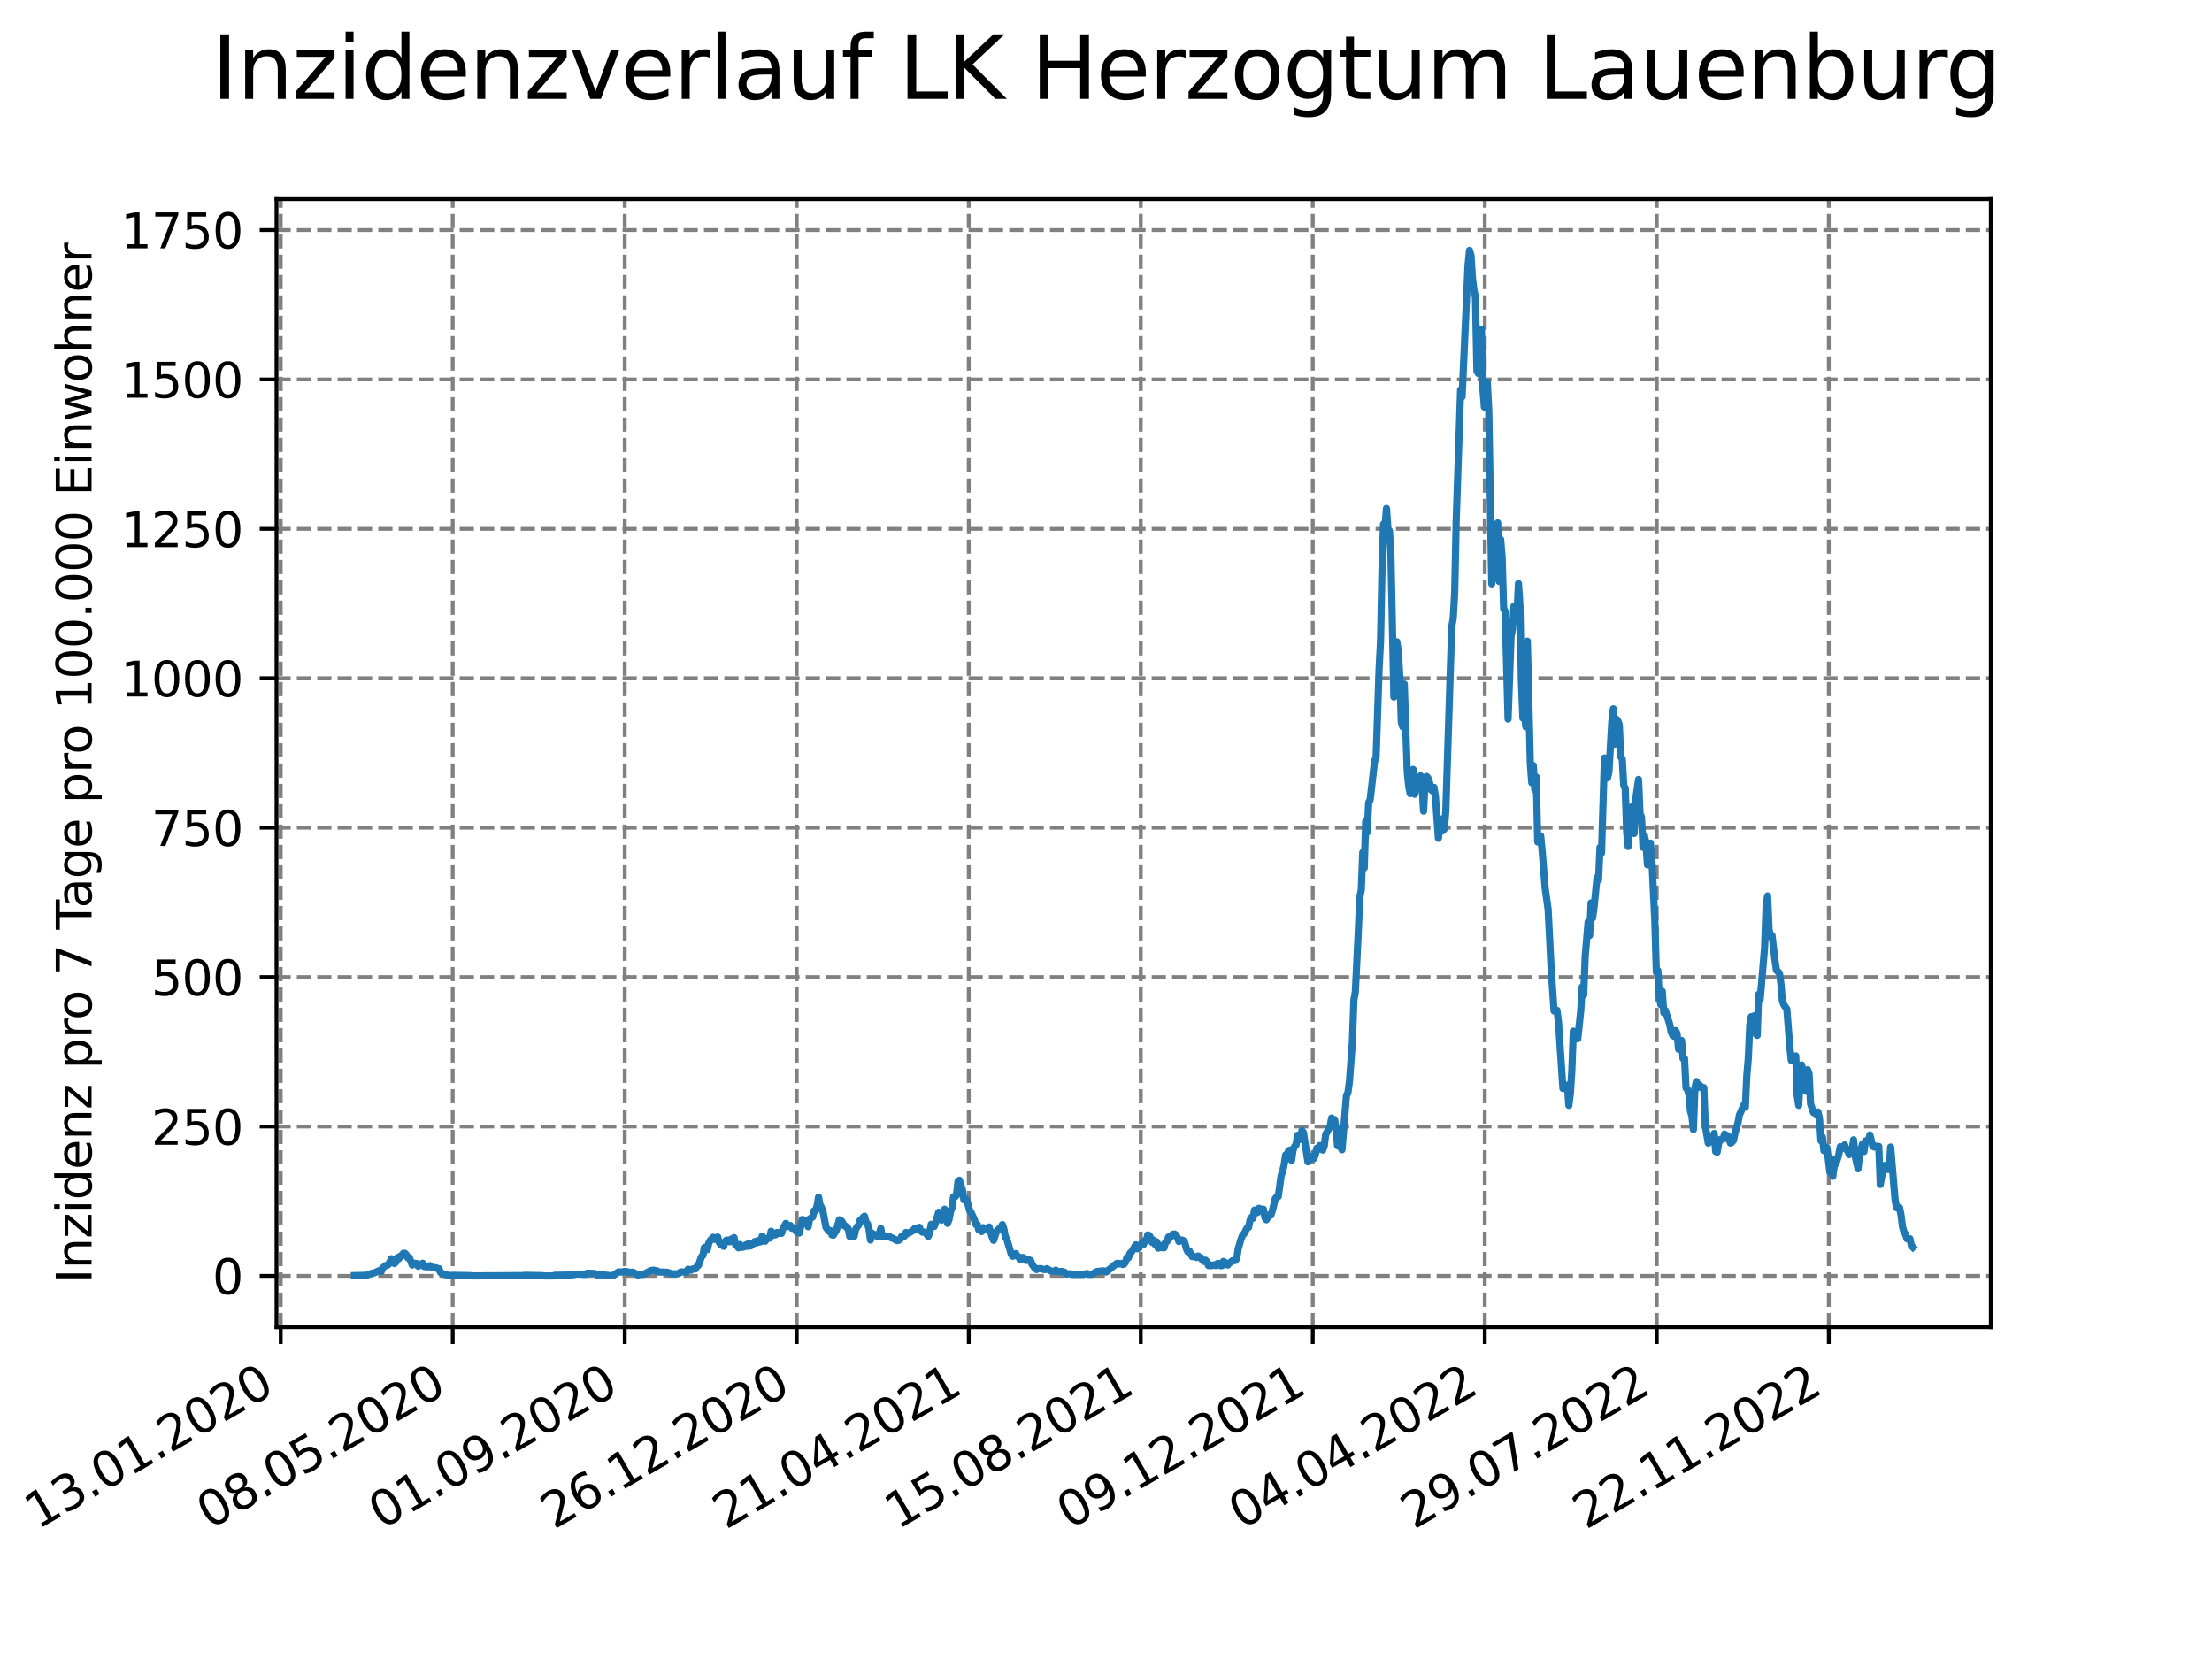 <?xml version="1.0" encoding="utf-8" standalone="no"?>
<!DOCTYPE svg PUBLIC "-//W3C//DTD SVG 1.1//EN"
  "http://www.w3.org/Graphics/SVG/1.1/DTD/svg11.dtd">
<svg xmlns:xlink="http://www.w3.org/1999/xlink" width="460.8pt" height="345.6pt" viewBox="0 0 460.8 345.6" xmlns="http://www.w3.org/2000/svg" version="1.1">
 <defs>
  <style type="text/css">*{stroke-linejoin: round; stroke-linecap: butt}</style>
 </defs>
 <g id="figure_1">
  <g id="patch_1">
   <path d="M 0 345.6 
L 460.8 345.6 
L 460.8 0 
L 0 0 
z
" style="fill: #ffffff"/>
  </g>
  <g id="axes_1">
   <g id="patch_2">
    <path d="M 57.6 276.48 
L 414.72 276.48 
L 414.72 41.472 
L 57.6 41.472 
z
" style="fill: #ffffff"/>
   </g>
   <g id="matplotlib.axis_1">
    <g id="xtick_1">
     <g id="line2d_1">
      <path d="M 58.478 276.48 
L 58.478 41.472 
" clip-path="url(#pa661addd3e)" style="fill: none; stroke-dasharray: 2.96,1.28; stroke-dashoffset: 0; stroke: #808080; stroke-width: 0.8"/>
     </g>
     <g id="line2d_2">
      <defs>
       <path id="m90dea97307" d="M 0 0 
L 0 3.5 
" style="stroke: #000000; stroke-width: 0.8"/>
      </defs>
      <g>
       <use xlink:href="#m90dea97307" x="58.478" y="276.48" style="stroke: #000000; stroke-width: 0.8"/>
      </g>
     </g>
     <g id="text_1">
      <!-- 13.01.2020 -->
      <g transform="translate(7.853 318.689) rotate(-30) scale(0.1 -0.1)">
       <defs>
        <path id="DejaVuSans-31" d="M 794 531 
L 1825 531 
L 1825 4091 
L 703 3866 
L 703 4441 
L 1819 4666 
L 2450 4666 
L 2450 531 
L 3481 531 
L 3481 0 
L 794 0 
L 794 531 
z
" transform="scale(0.016)"/>
        <path id="DejaVuSans-33" d="M 2597 2516 
Q 3050 2419 3304 2112 
Q 3559 1806 3559 1356 
Q 3559 666 3084 287 
Q 2609 -91 1734 -91 
Q 1441 -91 1130 -33 
Q 819 25 488 141 
L 488 750 
Q 750 597 1062 519 
Q 1375 441 1716 441 
Q 2309 441 2620 675 
Q 2931 909 2931 1356 
Q 2931 1769 2642 2001 
Q 2353 2234 1838 2234 
L 1294 2234 
L 1294 2753 
L 1863 2753 
Q 2328 2753 2575 2939 
Q 2822 3125 2822 3475 
Q 2822 3834 2567 4026 
Q 2313 4219 1838 4219 
Q 1578 4219 1281 4162 
Q 984 4106 628 3988 
L 628 4550 
Q 988 4650 1302 4700 
Q 1616 4750 1894 4750 
Q 2613 4750 3031 4423 
Q 3450 4097 3450 3541 
Q 3450 3153 3228 2886 
Q 3006 2619 2597 2516 
z
" transform="scale(0.016)"/>
        <path id="DejaVuSans-2e" d="M 684 794 
L 1344 794 
L 1344 0 
L 684 0 
L 684 794 
z
" transform="scale(0.016)"/>
        <path id="DejaVuSans-30" d="M 2034 4250 
Q 1547 4250 1301 3770 
Q 1056 3291 1056 2328 
Q 1056 1369 1301 889 
Q 1547 409 2034 409 
Q 2525 409 2770 889 
Q 3016 1369 3016 2328 
Q 3016 3291 2770 3770 
Q 2525 4250 2034 4250 
z
M 2034 4750 
Q 2819 4750 3233 4129 
Q 3647 3509 3647 2328 
Q 3647 1150 3233 529 
Q 2819 -91 2034 -91 
Q 1250 -91 836 529 
Q 422 1150 422 2328 
Q 422 3509 836 4129 
Q 1250 4750 2034 4750 
z
" transform="scale(0.016)"/>
        <path id="DejaVuSans-32" d="M 1228 531 
L 3431 531 
L 3431 0 
L 469 0 
L 469 531 
Q 828 903 1448 1529 
Q 2069 2156 2228 2338 
Q 2531 2678 2651 2914 
Q 2772 3150 2772 3378 
Q 2772 3750 2511 3984 
Q 2250 4219 1831 4219 
Q 1534 4219 1204 4116 
Q 875 4013 500 3803 
L 500 4441 
Q 881 4594 1212 4672 
Q 1544 4750 1819 4750 
Q 2544 4750 2975 4387 
Q 3406 4025 3406 3419 
Q 3406 3131 3298 2873 
Q 3191 2616 2906 2266 
Q 2828 2175 2409 1742 
Q 1991 1309 1228 531 
z
" transform="scale(0.016)"/>
       </defs>
       <use xlink:href="#DejaVuSans-31"/>
       <use xlink:href="#DejaVuSans-33" x="63.623"/>
       <use xlink:href="#DejaVuSans-2e" x="127.246"/>
       <use xlink:href="#DejaVuSans-30" x="159.033"/>
       <use xlink:href="#DejaVuSans-31" x="222.656"/>
       <use xlink:href="#DejaVuSans-2e" x="286.279"/>
       <use xlink:href="#DejaVuSans-32" x="318.066"/>
       <use xlink:href="#DejaVuSans-30" x="381.689"/>
       <use xlink:href="#DejaVuSans-32" x="445.312"/>
       <use xlink:href="#DejaVuSans-30" x="508.936"/>
      </g>
     </g>
    </g>
    <g id="xtick_2">
     <g id="line2d_3">
      <path d="M 94.31 276.48 
L 94.31 41.472 
" clip-path="url(#pa661addd3e)" style="fill: none; stroke-dasharray: 2.96,1.28; stroke-dashoffset: 0; stroke: #808080; stroke-width: 0.8"/>
     </g>
     <g id="line2d_4">
      <g>
       <use xlink:href="#m90dea97307" x="94.31" y="276.48" style="stroke: #000000; stroke-width: 0.8"/>
      </g>
     </g>
     <g id="text_2">
      <!-- 08.05.2020 -->
      <g transform="translate(43.685 318.689) rotate(-30) scale(0.1 -0.1)">
       <defs>
        <path id="DejaVuSans-38" d="M 2034 2216 
Q 1584 2216 1326 1975 
Q 1069 1734 1069 1313 
Q 1069 891 1326 650 
Q 1584 409 2034 409 
Q 2484 409 2743 651 
Q 3003 894 3003 1313 
Q 3003 1734 2745 1975 
Q 2488 2216 2034 2216 
z
M 1403 2484 
Q 997 2584 770 2862 
Q 544 3141 544 3541 
Q 544 4100 942 4425 
Q 1341 4750 2034 4750 
Q 2731 4750 3128 4425 
Q 3525 4100 3525 3541 
Q 3525 3141 3298 2862 
Q 3072 2584 2669 2484 
Q 3125 2378 3379 2068 
Q 3634 1759 3634 1313 
Q 3634 634 3220 271 
Q 2806 -91 2034 -91 
Q 1263 -91 848 271 
Q 434 634 434 1313 
Q 434 1759 690 2068 
Q 947 2378 1403 2484 
z
M 1172 3481 
Q 1172 3119 1398 2916 
Q 1625 2713 2034 2713 
Q 2441 2713 2670 2916 
Q 2900 3119 2900 3481 
Q 2900 3844 2670 4047 
Q 2441 4250 2034 4250 
Q 1625 4250 1398 4047 
Q 1172 3844 1172 3481 
z
" transform="scale(0.016)"/>
        <path id="DejaVuSans-35" d="M 691 4666 
L 3169 4666 
L 3169 4134 
L 1269 4134 
L 1269 2991 
Q 1406 3038 1543 3061 
Q 1681 3084 1819 3084 
Q 2600 3084 3056 2656 
Q 3513 2228 3513 1497 
Q 3513 744 3044 326 
Q 2575 -91 1722 -91 
Q 1428 -91 1123 -41 
Q 819 9 494 109 
L 494 744 
Q 775 591 1075 516 
Q 1375 441 1709 441 
Q 2250 441 2565 725 
Q 2881 1009 2881 1497 
Q 2881 1984 2565 2268 
Q 2250 2553 1709 2553 
Q 1456 2553 1204 2497 
Q 953 2441 691 2322 
L 691 4666 
z
" transform="scale(0.016)"/>
       </defs>
       <use xlink:href="#DejaVuSans-30"/>
       <use xlink:href="#DejaVuSans-38" x="63.623"/>
       <use xlink:href="#DejaVuSans-2e" x="127.246"/>
       <use xlink:href="#DejaVuSans-30" x="159.033"/>
       <use xlink:href="#DejaVuSans-35" x="222.656"/>
       <use xlink:href="#DejaVuSans-2e" x="286.279"/>
       <use xlink:href="#DejaVuSans-32" x="318.066"/>
       <use xlink:href="#DejaVuSans-30" x="381.689"/>
       <use xlink:href="#DejaVuSans-32" x="445.312"/>
       <use xlink:href="#DejaVuSans-30" x="508.936"/>
      </g>
     </g>
    </g>
    <g id="xtick_3">
     <g id="line2d_5">
      <path d="M 130.143 276.48 
L 130.143 41.472 
" clip-path="url(#pa661addd3e)" style="fill: none; stroke-dasharray: 2.96,1.28; stroke-dashoffset: 0; stroke: #808080; stroke-width: 0.8"/>
     </g>
     <g id="line2d_6">
      <g>
       <use xlink:href="#m90dea97307" x="130.143" y="276.48" style="stroke: #000000; stroke-width: 0.8"/>
      </g>
     </g>
     <g id="text_3">
      <!-- 01.09.2020 -->
      <g transform="translate(79.518 318.689) rotate(-30) scale(0.1 -0.1)">
       <defs>
        <path id="DejaVuSans-39" d="M 703 97 
L 703 672 
Q 941 559 1184 500 
Q 1428 441 1663 441 
Q 2288 441 2617 861 
Q 2947 1281 2994 2138 
Q 2813 1869 2534 1725 
Q 2256 1581 1919 1581 
Q 1219 1581 811 2004 
Q 403 2428 403 3163 
Q 403 3881 828 4315 
Q 1253 4750 1959 4750 
Q 2769 4750 3195 4129 
Q 3622 3509 3622 2328 
Q 3622 1225 3098 567 
Q 2575 -91 1691 -91 
Q 1453 -91 1209 -44 
Q 966 3 703 97 
z
M 1959 2075 
Q 2384 2075 2632 2365 
Q 2881 2656 2881 3163 
Q 2881 3666 2632 3958 
Q 2384 4250 1959 4250 
Q 1534 4250 1286 3958 
Q 1038 3666 1038 3163 
Q 1038 2656 1286 2365 
Q 1534 2075 1959 2075 
z
" transform="scale(0.016)"/>
       </defs>
       <use xlink:href="#DejaVuSans-30"/>
       <use xlink:href="#DejaVuSans-31" x="63.623"/>
       <use xlink:href="#DejaVuSans-2e" x="127.246"/>
       <use xlink:href="#DejaVuSans-30" x="159.033"/>
       <use xlink:href="#DejaVuSans-39" x="222.656"/>
       <use xlink:href="#DejaVuSans-2e" x="286.279"/>
       <use xlink:href="#DejaVuSans-32" x="318.066"/>
       <use xlink:href="#DejaVuSans-30" x="381.689"/>
       <use xlink:href="#DejaVuSans-32" x="445.312"/>
       <use xlink:href="#DejaVuSans-30" x="508.936"/>
      </g>
     </g>
    </g>
    <g id="xtick_4">
     <g id="line2d_7">
      <path d="M 165.975 276.48 
L 165.975 41.472 
" clip-path="url(#pa661addd3e)" style="fill: none; stroke-dasharray: 2.96,1.28; stroke-dashoffset: 0; stroke: #808080; stroke-width: 0.8"/>
     </g>
     <g id="line2d_8">
      <g>
       <use xlink:href="#m90dea97307" x="165.975" y="276.48" style="stroke: #000000; stroke-width: 0.8"/>
      </g>
     </g>
     <g id="text_4">
      <!-- 26.12.2020 -->
      <g transform="translate(115.35 318.689) rotate(-30) scale(0.1 -0.1)">
       <defs>
        <path id="DejaVuSans-36" d="M 2113 2584 
Q 1688 2584 1439 2293 
Q 1191 2003 1191 1497 
Q 1191 994 1439 701 
Q 1688 409 2113 409 
Q 2538 409 2786 701 
Q 3034 994 3034 1497 
Q 3034 2003 2786 2293 
Q 2538 2584 2113 2584 
z
M 3366 4563 
L 3366 3988 
Q 3128 4100 2886 4159 
Q 2644 4219 2406 4219 
Q 1781 4219 1451 3797 
Q 1122 3375 1075 2522 
Q 1259 2794 1537 2939 
Q 1816 3084 2150 3084 
Q 2853 3084 3261 2657 
Q 3669 2231 3669 1497 
Q 3669 778 3244 343 
Q 2819 -91 2113 -91 
Q 1303 -91 875 529 
Q 447 1150 447 2328 
Q 447 3434 972 4092 
Q 1497 4750 2381 4750 
Q 2619 4750 2861 4703 
Q 3103 4656 3366 4563 
z
" transform="scale(0.016)"/>
       </defs>
       <use xlink:href="#DejaVuSans-32"/>
       <use xlink:href="#DejaVuSans-36" x="63.623"/>
       <use xlink:href="#DejaVuSans-2e" x="127.246"/>
       <use xlink:href="#DejaVuSans-31" x="159.033"/>
       <use xlink:href="#DejaVuSans-32" x="222.656"/>
       <use xlink:href="#DejaVuSans-2e" x="286.279"/>
       <use xlink:href="#DejaVuSans-32" x="318.066"/>
       <use xlink:href="#DejaVuSans-30" x="381.689"/>
       <use xlink:href="#DejaVuSans-32" x="445.312"/>
       <use xlink:href="#DejaVuSans-30" x="508.936"/>
      </g>
     </g>
    </g>
    <g id="xtick_5">
     <g id="line2d_9">
      <path d="M 201.808 276.48 
L 201.808 41.472 
" clip-path="url(#pa661addd3e)" style="fill: none; stroke-dasharray: 2.96,1.28; stroke-dashoffset: 0; stroke: #808080; stroke-width: 0.8"/>
     </g>
     <g id="line2d_10">
      <g>
       <use xlink:href="#m90dea97307" x="201.808" y="276.48" style="stroke: #000000; stroke-width: 0.8"/>
      </g>
     </g>
     <g id="text_5">
      <!-- 21.04.2021 -->
      <g transform="translate(151.182 318.689) rotate(-30) scale(0.1 -0.1)">
       <defs>
        <path id="DejaVuSans-34" d="M 2419 4116 
L 825 1625 
L 2419 1625 
L 2419 4116 
z
M 2253 4666 
L 3047 4666 
L 3047 1625 
L 3713 1625 
L 3713 1100 
L 3047 1100 
L 3047 0 
L 2419 0 
L 2419 1100 
L 313 1100 
L 313 1709 
L 2253 4666 
z
" transform="scale(0.016)"/>
       </defs>
       <use xlink:href="#DejaVuSans-32"/>
       <use xlink:href="#DejaVuSans-31" x="63.623"/>
       <use xlink:href="#DejaVuSans-2e" x="127.246"/>
       <use xlink:href="#DejaVuSans-30" x="159.033"/>
       <use xlink:href="#DejaVuSans-34" x="222.656"/>
       <use xlink:href="#DejaVuSans-2e" x="286.279"/>
       <use xlink:href="#DejaVuSans-32" x="318.066"/>
       <use xlink:href="#DejaVuSans-30" x="381.689"/>
       <use xlink:href="#DejaVuSans-32" x="445.312"/>
       <use xlink:href="#DejaVuSans-31" x="508.936"/>
      </g>
     </g>
    </g>
    <g id="xtick_6">
     <g id="line2d_11">
      <path d="M 237.64 276.48 
L 237.64 41.472 
" clip-path="url(#pa661addd3e)" style="fill: none; stroke-dasharray: 2.96,1.28; stroke-dashoffset: 0; stroke: #808080; stroke-width: 0.8"/>
     </g>
     <g id="line2d_12">
      <g>
       <use xlink:href="#m90dea97307" x="237.64" y="276.48" style="stroke: #000000; stroke-width: 0.8"/>
      </g>
     </g>
     <g id="text_6">
      <!-- 15.08.2021 -->
      <g transform="translate(187.015 318.689) rotate(-30) scale(0.1 -0.1)">
       <use xlink:href="#DejaVuSans-31"/>
       <use xlink:href="#DejaVuSans-35" x="63.623"/>
       <use xlink:href="#DejaVuSans-2e" x="127.246"/>
       <use xlink:href="#DejaVuSans-30" x="159.033"/>
       <use xlink:href="#DejaVuSans-38" x="222.656"/>
       <use xlink:href="#DejaVuSans-2e" x="286.279"/>
       <use xlink:href="#DejaVuSans-32" x="318.066"/>
       <use xlink:href="#DejaVuSans-30" x="381.689"/>
       <use xlink:href="#DejaVuSans-32" x="445.312"/>
       <use xlink:href="#DejaVuSans-31" x="508.936"/>
      </g>
     </g>
    </g>
    <g id="xtick_7">
     <g id="line2d_13">
      <path d="M 273.473 276.48 
L 273.473 41.472 
" clip-path="url(#pa661addd3e)" style="fill: none; stroke-dasharray: 2.96,1.28; stroke-dashoffset: 0; stroke: #808080; stroke-width: 0.8"/>
     </g>
     <g id="line2d_14">
      <g>
       <use xlink:href="#m90dea97307" x="273.473" y="276.48" style="stroke: #000000; stroke-width: 0.8"/>
      </g>
     </g>
     <g id="text_7">
      <!-- 09.12.2021 -->
      <g transform="translate(222.847 318.689) rotate(-30) scale(0.1 -0.1)">
       <use xlink:href="#DejaVuSans-30"/>
       <use xlink:href="#DejaVuSans-39" x="63.623"/>
       <use xlink:href="#DejaVuSans-2e" x="127.246"/>
       <use xlink:href="#DejaVuSans-31" x="159.033"/>
       <use xlink:href="#DejaVuSans-32" x="222.656"/>
       <use xlink:href="#DejaVuSans-2e" x="286.279"/>
       <use xlink:href="#DejaVuSans-32" x="318.066"/>
       <use xlink:href="#DejaVuSans-30" x="381.689"/>
       <use xlink:href="#DejaVuSans-32" x="445.312"/>
       <use xlink:href="#DejaVuSans-31" x="508.936"/>
      </g>
     </g>
    </g>
    <g id="xtick_8">
     <g id="line2d_15">
      <path d="M 309.305 276.48 
L 309.305 41.472 
" clip-path="url(#pa661addd3e)" style="fill: none; stroke-dasharray: 2.96,1.28; stroke-dashoffset: 0; stroke: #808080; stroke-width: 0.8"/>
     </g>
     <g id="line2d_16">
      <g>
       <use xlink:href="#m90dea97307" x="309.305" y="276.48" style="stroke: #000000; stroke-width: 0.8"/>
      </g>
     </g>
     <g id="text_8">
      <!-- 04.04.2022 -->
      <g transform="translate(258.68 318.689) rotate(-30) scale(0.1 -0.1)">
       <use xlink:href="#DejaVuSans-30"/>
       <use xlink:href="#DejaVuSans-34" x="63.623"/>
       <use xlink:href="#DejaVuSans-2e" x="127.246"/>
       <use xlink:href="#DejaVuSans-30" x="159.033"/>
       <use xlink:href="#DejaVuSans-34" x="222.656"/>
       <use xlink:href="#DejaVuSans-2e" x="286.279"/>
       <use xlink:href="#DejaVuSans-32" x="318.066"/>
       <use xlink:href="#DejaVuSans-30" x="381.689"/>
       <use xlink:href="#DejaVuSans-32" x="445.312"/>
       <use xlink:href="#DejaVuSans-32" x="508.936"/>
      </g>
     </g>
    </g>
    <g id="xtick_9">
     <g id="line2d_17">
      <path d="M 345.138 276.48 
L 345.138 41.472 
" clip-path="url(#pa661addd3e)" style="fill: none; stroke-dasharray: 2.96,1.28; stroke-dashoffset: 0; stroke: #808080; stroke-width: 0.8"/>
     </g>
     <g id="line2d_18">
      <g>
       <use xlink:href="#m90dea97307" x="345.138" y="276.48" style="stroke: #000000; stroke-width: 0.8"/>
      </g>
     </g>
     <g id="text_9">
      <!-- 29.07.2022 -->
      <g transform="translate(294.512 318.689) rotate(-30) scale(0.1 -0.1)">
       <defs>
        <path id="DejaVuSans-37" d="M 525 4666 
L 3525 4666 
L 3525 4397 
L 1831 0 
L 1172 0 
L 2766 4134 
L 525 4134 
L 525 4666 
z
" transform="scale(0.016)"/>
       </defs>
       <use xlink:href="#DejaVuSans-32"/>
       <use xlink:href="#DejaVuSans-39" x="63.623"/>
       <use xlink:href="#DejaVuSans-2e" x="127.246"/>
       <use xlink:href="#DejaVuSans-30" x="159.033"/>
       <use xlink:href="#DejaVuSans-37" x="222.656"/>
       <use xlink:href="#DejaVuSans-2e" x="286.279"/>
       <use xlink:href="#DejaVuSans-32" x="318.066"/>
       <use xlink:href="#DejaVuSans-30" x="381.689"/>
       <use xlink:href="#DejaVuSans-32" x="445.312"/>
       <use xlink:href="#DejaVuSans-32" x="508.936"/>
      </g>
     </g>
    </g>
    <g id="xtick_10">
     <g id="line2d_19">
      <path d="M 380.97 276.48 
L 380.97 41.472 
" clip-path="url(#pa661addd3e)" style="fill: none; stroke-dasharray: 2.96,1.28; stroke-dashoffset: 0; stroke: #808080; stroke-width: 0.8"/>
     </g>
     <g id="line2d_20">
      <g>
       <use xlink:href="#m90dea97307" x="380.97" y="276.48" style="stroke: #000000; stroke-width: 0.8"/>
      </g>
     </g>
     <g id="text_10">
      <!-- 22.11.2022 -->
      <g transform="translate(330.345 318.689) rotate(-30) scale(0.1 -0.1)">
       <use xlink:href="#DejaVuSans-32"/>
       <use xlink:href="#DejaVuSans-32" x="63.623"/>
       <use xlink:href="#DejaVuSans-2e" x="127.246"/>
       <use xlink:href="#DejaVuSans-31" x="159.033"/>
       <use xlink:href="#DejaVuSans-31" x="222.656"/>
       <use xlink:href="#DejaVuSans-2e" x="286.279"/>
       <use xlink:href="#DejaVuSans-32" x="318.066"/>
       <use xlink:href="#DejaVuSans-30" x="381.689"/>
       <use xlink:href="#DejaVuSans-32" x="445.312"/>
       <use xlink:href="#DejaVuSans-32" x="508.936"/>
      </g>
     </g>
    </g>
   </g>
   <g id="matplotlib.axis_2">
    <g id="ytick_1">
     <g id="line2d_21">
      <path d="M 57.6 265.798 
L 414.72 265.798 
" clip-path="url(#pa661addd3e)" style="fill: none; stroke-dasharray: 2.96,1.28; stroke-dashoffset: 0; stroke: #808080; stroke-width: 0.8"/>
     </g>
     <g id="line2d_22">
      <defs>
       <path id="mcf914fb517" d="M 0 0 
L -3.5 0 
" style="stroke: #000000; stroke-width: 0.8"/>
      </defs>
      <g>
       <use xlink:href="#mcf914fb517" x="57.6" y="265.798" style="stroke: #000000; stroke-width: 0.8"/>
      </g>
     </g>
     <g id="text_11">
      <!-- 0 -->
      <g transform="translate(44.237 269.597) scale(0.1 -0.1)">
       <use xlink:href="#DejaVuSans-30"/>
      </g>
     </g>
    </g>
    <g id="ytick_2">
     <g id="line2d_23">
      <path d="M 57.6 234.673 
L 414.72 234.673 
" clip-path="url(#pa661addd3e)" style="fill: none; stroke-dasharray: 2.96,1.28; stroke-dashoffset: 0; stroke: #808080; stroke-width: 0.8"/>
     </g>
     <g id="line2d_24">
      <g>
       <use xlink:href="#mcf914fb517" x="57.6" y="234.673" style="stroke: #000000; stroke-width: 0.8"/>
      </g>
     </g>
     <g id="text_12">
      <!-- 250 -->
      <g transform="translate(31.512 238.472) scale(0.1 -0.1)">
       <use xlink:href="#DejaVuSans-32"/>
       <use xlink:href="#DejaVuSans-35" x="63.623"/>
       <use xlink:href="#DejaVuSans-30" x="127.246"/>
      </g>
     </g>
    </g>
    <g id="ytick_3">
     <g id="line2d_25">
      <path d="M 57.6 203.547 
L 414.72 203.547 
" clip-path="url(#pa661addd3e)" style="fill: none; stroke-dasharray: 2.96,1.28; stroke-dashoffset: 0; stroke: #808080; stroke-width: 0.8"/>
     </g>
     <g id="line2d_26">
      <g>
       <use xlink:href="#mcf914fb517" x="57.6" y="203.547" style="stroke: #000000; stroke-width: 0.8"/>
      </g>
     </g>
     <g id="text_13">
      <!-- 500 -->
      <g transform="translate(31.512 207.346) scale(0.1 -0.1)">
       <use xlink:href="#DejaVuSans-35"/>
       <use xlink:href="#DejaVuSans-30" x="63.623"/>
       <use xlink:href="#DejaVuSans-30" x="127.246"/>
      </g>
     </g>
    </g>
    <g id="ytick_4">
     <g id="line2d_27">
      <path d="M 57.6 172.422 
L 414.72 172.422 
" clip-path="url(#pa661addd3e)" style="fill: none; stroke-dasharray: 2.96,1.28; stroke-dashoffset: 0; stroke: #808080; stroke-width: 0.8"/>
     </g>
     <g id="line2d_28">
      <g>
       <use xlink:href="#mcf914fb517" x="57.6" y="172.422" style="stroke: #000000; stroke-width: 0.8"/>
      </g>
     </g>
     <g id="text_14">
      <!-- 750 -->
      <g transform="translate(31.512 176.221) scale(0.1 -0.1)">
       <use xlink:href="#DejaVuSans-37"/>
       <use xlink:href="#DejaVuSans-35" x="63.623"/>
       <use xlink:href="#DejaVuSans-30" x="127.246"/>
      </g>
     </g>
    </g>
    <g id="ytick_5">
     <g id="line2d_29">
      <path d="M 57.6 141.297 
L 414.72 141.297 
" clip-path="url(#pa661addd3e)" style="fill: none; stroke-dasharray: 2.96,1.28; stroke-dashoffset: 0; stroke: #808080; stroke-width: 0.8"/>
     </g>
     <g id="line2d_30">
      <g>
       <use xlink:href="#mcf914fb517" x="57.6" y="141.297" style="stroke: #000000; stroke-width: 0.8"/>
      </g>
     </g>
     <g id="text_15">
      <!-- 1000 -->
      <g transform="translate(25.15 145.096) scale(0.1 -0.1)">
       <use xlink:href="#DejaVuSans-31"/>
       <use xlink:href="#DejaVuSans-30" x="63.623"/>
       <use xlink:href="#DejaVuSans-30" x="127.246"/>
       <use xlink:href="#DejaVuSans-30" x="190.869"/>
      </g>
     </g>
    </g>
    <g id="ytick_6">
     <g id="line2d_31">
      <path d="M 57.6 110.171 
L 414.72 110.171 
" clip-path="url(#pa661addd3e)" style="fill: none; stroke-dasharray: 2.96,1.28; stroke-dashoffset: 0; stroke: #808080; stroke-width: 0.8"/>
     </g>
     <g id="line2d_32">
      <g>
       <use xlink:href="#mcf914fb517" x="57.6" y="110.171" style="stroke: #000000; stroke-width: 0.8"/>
      </g>
     </g>
     <g id="text_16">
      <!-- 1250 -->
      <g transform="translate(25.15 113.971) scale(0.1 -0.1)">
       <use xlink:href="#DejaVuSans-31"/>
       <use xlink:href="#DejaVuSans-32" x="63.623"/>
       <use xlink:href="#DejaVuSans-35" x="127.246"/>
       <use xlink:href="#DejaVuSans-30" x="190.869"/>
      </g>
     </g>
    </g>
    <g id="ytick_7">
     <g id="line2d_33">
      <path d="M 57.6 79.046 
L 414.72 79.046 
" clip-path="url(#pa661addd3e)" style="fill: none; stroke-dasharray: 2.96,1.28; stroke-dashoffset: 0; stroke: #808080; stroke-width: 0.8"/>
     </g>
     <g id="line2d_34">
      <g>
       <use xlink:href="#mcf914fb517" x="57.6" y="79.046" style="stroke: #000000; stroke-width: 0.8"/>
      </g>
     </g>
     <g id="text_17">
      <!-- 1500 -->
      <g transform="translate(25.15 82.845) scale(0.1 -0.1)">
       <use xlink:href="#DejaVuSans-31"/>
       <use xlink:href="#DejaVuSans-35" x="63.623"/>
       <use xlink:href="#DejaVuSans-30" x="127.246"/>
       <use xlink:href="#DejaVuSans-30" x="190.869"/>
      </g>
     </g>
    </g>
    <g id="ytick_8">
     <g id="line2d_35">
      <path d="M 57.6 47.921 
L 414.72 47.921 
" clip-path="url(#pa661addd3e)" style="fill: none; stroke-dasharray: 2.96,1.28; stroke-dashoffset: 0; stroke: #808080; stroke-width: 0.8"/>
     </g>
     <g id="line2d_36">
      <g>
       <use xlink:href="#mcf914fb517" x="57.6" y="47.921" style="stroke: #000000; stroke-width: 0.8"/>
      </g>
     </g>
     <g id="text_18">
      <!-- 1750 -->
      <g transform="translate(25.15 51.72) scale(0.1 -0.1)">
       <use xlink:href="#DejaVuSans-31"/>
       <use xlink:href="#DejaVuSans-37" x="63.623"/>
       <use xlink:href="#DejaVuSans-35" x="127.246"/>
       <use xlink:href="#DejaVuSans-30" x="190.869"/>
      </g>
     </g>
    </g>
    <g id="text_19">
     <!-- Inzidenz pro 7 Tage pro 100.000 Einwohner -->
     <g transform="translate(19.07 267.301) rotate(-90) scale(0.1 -0.1)">
      <defs>
       <path id="DejaVuSans-49" d="M 628 4666 
L 1259 4666 
L 1259 0 
L 628 0 
L 628 4666 
z
" transform="scale(0.016)"/>
       <path id="DejaVuSans-6e" d="M 3513 2113 
L 3513 0 
L 2938 0 
L 2938 2094 
Q 2938 2591 2744 2837 
Q 2550 3084 2163 3084 
Q 1697 3084 1428 2787 
Q 1159 2491 1159 1978 
L 1159 0 
L 581 0 
L 581 3500 
L 1159 3500 
L 1159 2956 
Q 1366 3272 1645 3428 
Q 1925 3584 2291 3584 
Q 2894 3584 3203 3211 
Q 3513 2838 3513 2113 
z
" transform="scale(0.016)"/>
       <path id="DejaVuSans-7a" d="M 353 3500 
L 3084 3500 
L 3084 2975 
L 922 459 
L 3084 459 
L 3084 0 
L 275 0 
L 275 525 
L 2438 3041 
L 353 3041 
L 353 3500 
z
" transform="scale(0.016)"/>
       <path id="DejaVuSans-69" d="M 603 3500 
L 1178 3500 
L 1178 0 
L 603 0 
L 603 3500 
z
M 603 4863 
L 1178 4863 
L 1178 4134 
L 603 4134 
L 603 4863 
z
" transform="scale(0.016)"/>
       <path id="DejaVuSans-64" d="M 2906 2969 
L 2906 4863 
L 3481 4863 
L 3481 0 
L 2906 0 
L 2906 525 
Q 2725 213 2448 61 
Q 2172 -91 1784 -91 
Q 1150 -91 751 415 
Q 353 922 353 1747 
Q 353 2572 751 3078 
Q 1150 3584 1784 3584 
Q 2172 3584 2448 3432 
Q 2725 3281 2906 2969 
z
M 947 1747 
Q 947 1113 1208 752 
Q 1469 391 1925 391 
Q 2381 391 2643 752 
Q 2906 1113 2906 1747 
Q 2906 2381 2643 2742 
Q 2381 3103 1925 3103 
Q 1469 3103 1208 2742 
Q 947 2381 947 1747 
z
" transform="scale(0.016)"/>
       <path id="DejaVuSans-65" d="M 3597 1894 
L 3597 1613 
L 953 1613 
Q 991 1019 1311 708 
Q 1631 397 2203 397 
Q 2534 397 2845 478 
Q 3156 559 3463 722 
L 3463 178 
Q 3153 47 2828 -22 
Q 2503 -91 2169 -91 
Q 1331 -91 842 396 
Q 353 884 353 1716 
Q 353 2575 817 3079 
Q 1281 3584 2069 3584 
Q 2775 3584 3186 3129 
Q 3597 2675 3597 1894 
z
M 3022 2063 
Q 3016 2534 2758 2815 
Q 2500 3097 2075 3097 
Q 1594 3097 1305 2825 
Q 1016 2553 972 2059 
L 3022 2063 
z
" transform="scale(0.016)"/>
       <path id="DejaVuSans-20" transform="scale(0.016)"/>
       <path id="DejaVuSans-70" d="M 1159 525 
L 1159 -1331 
L 581 -1331 
L 581 3500 
L 1159 3500 
L 1159 2969 
Q 1341 3281 1617 3432 
Q 1894 3584 2278 3584 
Q 2916 3584 3314 3078 
Q 3713 2572 3713 1747 
Q 3713 922 3314 415 
Q 2916 -91 2278 -91 
Q 1894 -91 1617 61 
Q 1341 213 1159 525 
z
M 3116 1747 
Q 3116 2381 2855 2742 
Q 2594 3103 2138 3103 
Q 1681 3103 1420 2742 
Q 1159 2381 1159 1747 
Q 1159 1113 1420 752 
Q 1681 391 2138 391 
Q 2594 391 2855 752 
Q 3116 1113 3116 1747 
z
" transform="scale(0.016)"/>
       <path id="DejaVuSans-72" d="M 2631 2963 
Q 2534 3019 2420 3045 
Q 2306 3072 2169 3072 
Q 1681 3072 1420 2755 
Q 1159 2438 1159 1844 
L 1159 0 
L 581 0 
L 581 3500 
L 1159 3500 
L 1159 2956 
Q 1341 3275 1631 3429 
Q 1922 3584 2338 3584 
Q 2397 3584 2469 3576 
Q 2541 3569 2628 3553 
L 2631 2963 
z
" transform="scale(0.016)"/>
       <path id="DejaVuSans-6f" d="M 1959 3097 
Q 1497 3097 1228 2736 
Q 959 2375 959 1747 
Q 959 1119 1226 758 
Q 1494 397 1959 397 
Q 2419 397 2687 759 
Q 2956 1122 2956 1747 
Q 2956 2369 2687 2733 
Q 2419 3097 1959 3097 
z
M 1959 3584 
Q 2709 3584 3137 3096 
Q 3566 2609 3566 1747 
Q 3566 888 3137 398 
Q 2709 -91 1959 -91 
Q 1206 -91 779 398 
Q 353 888 353 1747 
Q 353 2609 779 3096 
Q 1206 3584 1959 3584 
z
" transform="scale(0.016)"/>
       <path id="DejaVuSans-54" d="M -19 4666 
L 3928 4666 
L 3928 4134 
L 2272 4134 
L 2272 0 
L 1638 0 
L 1638 4134 
L -19 4134 
L -19 4666 
z
" transform="scale(0.016)"/>
       <path id="DejaVuSans-61" d="M 2194 1759 
Q 1497 1759 1228 1600 
Q 959 1441 959 1056 
Q 959 750 1161 570 
Q 1363 391 1709 391 
Q 2188 391 2477 730 
Q 2766 1069 2766 1631 
L 2766 1759 
L 2194 1759 
z
M 3341 1997 
L 3341 0 
L 2766 0 
L 2766 531 
Q 2569 213 2275 61 
Q 1981 -91 1556 -91 
Q 1019 -91 701 211 
Q 384 513 384 1019 
Q 384 1609 779 1909 
Q 1175 2209 1959 2209 
L 2766 2209 
L 2766 2266 
Q 2766 2663 2505 2880 
Q 2244 3097 1772 3097 
Q 1472 3097 1187 3025 
Q 903 2953 641 2809 
L 641 3341 
Q 956 3463 1253 3523 
Q 1550 3584 1831 3584 
Q 2591 3584 2966 3190 
Q 3341 2797 3341 1997 
z
" transform="scale(0.016)"/>
       <path id="DejaVuSans-67" d="M 2906 1791 
Q 2906 2416 2648 2759 
Q 2391 3103 1925 3103 
Q 1463 3103 1205 2759 
Q 947 2416 947 1791 
Q 947 1169 1205 825 
Q 1463 481 1925 481 
Q 2391 481 2648 825 
Q 2906 1169 2906 1791 
z
M 3481 434 
Q 3481 -459 3084 -895 
Q 2688 -1331 1869 -1331 
Q 1566 -1331 1297 -1286 
Q 1028 -1241 775 -1147 
L 775 -588 
Q 1028 -725 1275 -790 
Q 1522 -856 1778 -856 
Q 2344 -856 2625 -561 
Q 2906 -266 2906 331 
L 2906 616 
Q 2728 306 2450 153 
Q 2172 0 1784 0 
Q 1141 0 747 490 
Q 353 981 353 1791 
Q 353 2603 747 3093 
Q 1141 3584 1784 3584 
Q 2172 3584 2450 3431 
Q 2728 3278 2906 2969 
L 2906 3500 
L 3481 3500 
L 3481 434 
z
" transform="scale(0.016)"/>
       <path id="DejaVuSans-45" d="M 628 4666 
L 3578 4666 
L 3578 4134 
L 1259 4134 
L 1259 2753 
L 3481 2753 
L 3481 2222 
L 1259 2222 
L 1259 531 
L 3634 531 
L 3634 0 
L 628 0 
L 628 4666 
z
" transform="scale(0.016)"/>
       <path id="DejaVuSans-77" d="M 269 3500 
L 844 3500 
L 1563 769 
L 2278 3500 
L 2956 3500 
L 3675 769 
L 4391 3500 
L 4966 3500 
L 4050 0 
L 3372 0 
L 2619 2869 
L 1863 0 
L 1184 0 
L 269 3500 
z
" transform="scale(0.016)"/>
       <path id="DejaVuSans-68" d="M 3513 2113 
L 3513 0 
L 2938 0 
L 2938 2094 
Q 2938 2591 2744 2837 
Q 2550 3084 2163 3084 
Q 1697 3084 1428 2787 
Q 1159 2491 1159 1978 
L 1159 0 
L 581 0 
L 581 4863 
L 1159 4863 
L 1159 2956 
Q 1366 3272 1645 3428 
Q 1925 3584 2291 3584 
Q 2894 3584 3203 3211 
Q 3513 2838 3513 2113 
z
" transform="scale(0.016)"/>
      </defs>
      <use xlink:href="#DejaVuSans-49"/>
      <use xlink:href="#DejaVuSans-6e" x="29.492"/>
      <use xlink:href="#DejaVuSans-7a" x="92.871"/>
      <use xlink:href="#DejaVuSans-69" x="145.361"/>
      <use xlink:href="#DejaVuSans-64" x="173.145"/>
      <use xlink:href="#DejaVuSans-65" x="236.621"/>
      <use xlink:href="#DejaVuSans-6e" x="298.145"/>
      <use xlink:href="#DejaVuSans-7a" x="361.523"/>
      <use xlink:href="#DejaVuSans-20" x="414.014"/>
      <use xlink:href="#DejaVuSans-70" x="445.801"/>
      <use xlink:href="#DejaVuSans-72" x="509.277"/>
      <use xlink:href="#DejaVuSans-6f" x="548.141"/>
      <use xlink:href="#DejaVuSans-20" x="609.322"/>
      <use xlink:href="#DejaVuSans-37" x="641.109"/>
      <use xlink:href="#DejaVuSans-20" x="704.732"/>
      <use xlink:href="#DejaVuSans-54" x="736.52"/>
      <use xlink:href="#DejaVuSans-61" x="781.104"/>
      <use xlink:href="#DejaVuSans-67" x="842.383"/>
      <use xlink:href="#DejaVuSans-65" x="905.859"/>
      <use xlink:href="#DejaVuSans-20" x="967.383"/>
      <use xlink:href="#DejaVuSans-70" x="999.17"/>
      <use xlink:href="#DejaVuSans-72" x="1062.646"/>
      <use xlink:href="#DejaVuSans-6f" x="1101.51"/>
      <use xlink:href="#DejaVuSans-20" x="1162.691"/>
      <use xlink:href="#DejaVuSans-31" x="1194.479"/>
      <use xlink:href="#DejaVuSans-30" x="1258.102"/>
      <use xlink:href="#DejaVuSans-30" x="1321.725"/>
      <use xlink:href="#DejaVuSans-2e" x="1385.348"/>
      <use xlink:href="#DejaVuSans-30" x="1417.135"/>
      <use xlink:href="#DejaVuSans-30" x="1480.758"/>
      <use xlink:href="#DejaVuSans-30" x="1544.381"/>
      <use xlink:href="#DejaVuSans-20" x="1608.004"/>
      <use xlink:href="#DejaVuSans-45" x="1639.791"/>
      <use xlink:href="#DejaVuSans-69" x="1702.975"/>
      <use xlink:href="#DejaVuSans-6e" x="1730.758"/>
      <use xlink:href="#DejaVuSans-77" x="1794.137"/>
      <use xlink:href="#DejaVuSans-6f" x="1875.924"/>
      <use xlink:href="#DejaVuSans-68" x="1937.105"/>
      <use xlink:href="#DejaVuSans-6e" x="2000.484"/>
      <use xlink:href="#DejaVuSans-65" x="2063.863"/>
      <use xlink:href="#DejaVuSans-72" x="2125.387"/>
     </g>
    </g>
   </g>
   <g id="line2d_37">
    <path d="M 73.833 265.735 
L 76.304 265.672 
L 77.54 265.232 
L 77.848 265.232 
L 78.775 264.792 
L 79.084 264.666 
L 79.393 264.918 
L 79.702 264.163 
L 80.32 263.66 
L 80.629 263.597 
L 80.937 263.409 
L 81.555 262.214 
L 81.864 262.969 
L 82.173 263.22 
L 82.482 262.906 
L 82.791 261.963 
L 83.1 262.214 
L 83.409 261.648 
L 83.718 261.585 
L 84.026 261.082 
L 84.335 261.082 
L 84.644 261.397 
L 84.953 262.025 
L 85.262 261.963 
L 85.88 263.534 
L 86.189 263.157 
L 86.807 263.22 
L 87.115 263.786 
L 88.042 263.157 
L 88.351 263.849 
L 89.278 263.912 
L 89.587 263.66 
L 89.896 263.974 
L 90.204 264.1 
L 90.822 264.1 
L 91.131 264.289 
L 91.44 264.289 
L 91.749 265.043 
L 92.058 265.295 
L 92.367 265.358 
L 92.676 265.546 
L 92.985 265.546 
L 93.602 265.735 
L 94.22 265.672 
L 97.927 265.735 
L 98.545 265.798 
L 108.738 265.735 
L 109.356 265.672 
L 112.754 265.735 
L 113.372 265.798 
L 115.225 265.798 
L 115.534 265.672 
L 118.932 265.609 
L 120.168 265.421 
L 122.021 265.483 
L 122.33 265.232 
L 123.875 265.295 
L 124.184 265.421 
L 124.492 265.672 
L 124.801 265.546 
L 126.037 265.609 
L 126.964 265.735 
L 127.581 265.735 
L 127.89 265.609 
L 128.817 264.98 
L 129.744 264.98 
L 130.053 264.855 
L 130.67 264.918 
L 130.979 265.043 
L 131.906 265.043 
L 132.833 265.609 
L 133.759 265.483 
L 134.068 265.483 
L 135.613 264.666 
L 136.231 264.603 
L 136.54 264.729 
L 136.848 264.729 
L 137.157 264.98 
L 139.011 265.043 
L 139.937 265.358 
L 141.173 265.358 
L 141.482 265.232 
L 141.791 264.98 
L 143.026 264.98 
L 143.335 264.415 
L 143.953 264.603 
L 144.262 264.352 
L 144.88 264.352 
L 145.189 263.786 
L 145.498 263.597 
L 146.115 261.837 
L 146.424 261.522 
L 146.733 259.888 
L 147.042 259.762 
L 147.351 260.328 
L 147.66 258.945 
L 147.969 258.379 
L 148.587 257.75 
L 148.896 258.19 
L 149.204 258.19 
L 149.513 257.687 
L 149.822 258.819 
L 150.131 259.259 
L 150.44 259.322 
L 150.749 259.636 
L 151.058 258.63 
L 151.367 258.316 
L 151.985 258.693 
L 152.293 258.127 
L 152.602 258.127 
L 152.911 257.813 
L 153.22 259.322 
L 153.529 259.448 
L 153.838 259.951 
L 154.147 259.259 
L 154.456 259.825 
L 154.765 259.825 
L 155.074 259.699 
L 155.382 259.322 
L 155.691 259.636 
L 156 259.007 
L 156.309 259.573 
L 156.618 259.385 
L 157.236 258.63 
L 157.545 258.945 
L 157.854 258.442 
L 158.163 258.756 
L 158.471 258.693 
L 158.78 257.499 
L 159.089 258.316 
L 159.398 258.567 
L 159.707 258.064 
L 160.016 257.939 
L 160.325 257.939 
L 160.634 256.493 
L 160.943 257.373 
L 161.252 256.933 
L 161.561 257.247 
L 161.869 256.744 
L 162.178 256.933 
L 162.487 256.744 
L 162.796 256.933 
L 163.105 255.927 
L 163.723 254.858 
L 164.032 255.487 
L 164.65 255.298 
L 164.958 255.864 
L 165.576 255.801 
L 165.885 256.555 
L 166.194 256.43 
L 166.503 256.87 
L 167.121 254.041 
L 167.43 254.732 
L 167.739 254.166 
L 168.047 254.543 
L 168.356 255.549 
L 168.665 253.915 
L 169.283 253.538 
L 169.592 252.217 
L 169.901 252.217 
L 170.21 251.211 
L 170.519 249.388 
L 170.828 251.023 
L 171.136 251.526 
L 171.445 252.406 
L 172.063 255.675 
L 172.681 256.493 
L 172.99 256.367 
L 173.299 257.247 
L 173.608 257.31 
L 174.225 256.304 
L 174.843 254.103 
L 175.152 254.229 
L 175.461 254.543 
L 175.77 255.298 
L 176.079 255.361 
L 176.388 255.738 
L 176.697 255.927 
L 177.006 257.561 
L 177.314 257.436 
L 177.623 257.561 
L 177.932 257.561 
L 178.241 256.115 
L 178.55 255.549 
L 178.859 255.235 
L 179.168 254.229 
L 179.477 254.103 
L 179.786 253.6 
L 180.095 253.349 
L 180.403 254.669 
L 180.712 254.921 
L 181.021 255.99 
L 181.33 258.316 
L 181.639 256.87 
L 181.948 257.31 
L 182.257 257.184 
L 182.875 257.687 
L 183.184 256.996 
L 183.492 255.927 
L 183.801 257.687 
L 184.11 257.373 
L 184.419 257.624 
L 184.728 257.624 
L 185.037 257.499 
L 185.346 257.624 
L 185.655 257.876 
L 185.964 257.939 
L 186.89 258.442 
L 187.199 258.379 
L 187.508 258.19 
L 187.817 257.561 
L 188.435 257.499 
L 188.744 256.744 
L 189.053 256.996 
L 190.288 256.304 
L 190.597 255.864 
L 190.906 256.178 
L 191.215 255.801 
L 191.524 255.675 
L 191.833 256.43 
L 192.142 256.681 
L 192.759 256.681 
L 193.377 257.561 
L 193.686 256.681 
L 193.995 255.046 
L 194.304 255.487 
L 194.613 255.487 
L 194.922 254.669 
L 195.54 252.532 
L 196.157 254.166 
L 196.775 251.903 
L 197.084 253.035 
L 197.393 254.858 
L 197.702 254.041 
L 198.011 252.406 
L 198.32 251.651 
L 198.629 249.325 
L 198.937 249.325 
L 199.246 249.011 
L 199.555 246.181 
L 199.864 245.867 
L 200.482 247.879 
L 200.791 249.954 
L 201.1 249.765 
L 201.409 250.017 
L 202.026 252.28 
L 202.335 252.657 
L 202.953 254.041 
L 203.262 255.046 
L 203.571 255.046 
L 203.88 256.178 
L 204.189 255.927 
L 204.498 256.555 
L 204.807 255.738 
L 205.424 256.178 
L 206.042 255.612 
L 206.66 257.624 
L 206.969 258.379 
L 207.587 256.555 
L 208.204 255.927 
L 208.513 255.864 
L 208.822 255.109 
L 209.131 256.052 
L 209.44 257.687 
L 209.749 258.19 
L 210.676 261.334 
L 210.985 261.711 
L 211.602 261.145 
L 211.911 261.648 
L 212.22 261.837 
L 212.529 262.466 
L 212.838 261.963 
L 213.147 261.963 
L 213.456 262.151 
L 213.765 262.591 
L 214.383 262.466 
L 214.691 262.591 
L 215 263.409 
L 215.618 264.226 
L 215.927 264.477 
L 216.236 264.289 
L 216.854 264.289 
L 217.472 264.477 
L 217.78 264.477 
L 218.089 264.289 
L 218.707 264.666 
L 219.016 264.792 
L 219.634 264.855 
L 219.943 264.603 
L 220.252 264.855 
L 220.561 264.918 
L 221.178 264.855 
L 221.796 265.043 
L 222.105 265.421 
L 222.723 265.358 
L 223.032 265.358 
L 223.341 265.483 
L 225.812 265.483 
L 226.43 265.295 
L 226.739 265.483 
L 227.356 265.483 
L 227.665 265.358 
L 228.283 264.98 
L 228.592 264.855 
L 229.519 264.792 
L 229.828 264.729 
L 230.136 264.792 
L 230.445 264.98 
L 232.608 263.22 
L 232.917 263.157 
L 233.225 263.283 
L 233.534 263.22 
L 233.843 263.409 
L 234.152 263.346 
L 234.461 262.906 
L 234.77 261.963 
L 235.079 262.025 
L 235.388 261.082 
L 235.697 260.831 
L 236.623 259.322 
L 236.932 260.139 
L 237.241 260.013 
L 237.859 258.945 
L 238.168 259.322 
L 238.477 258.442 
L 238.786 258.505 
L 239.095 257.247 
L 239.403 257.373 
L 239.712 257.876 
L 240.021 258.819 
L 240.33 258.379 
L 240.639 259.259 
L 240.948 258.693 
L 241.257 260.013 
L 241.566 259.385 
L 241.875 259.888 
L 242.492 259.951 
L 242.801 258.756 
L 243.11 258.63 
L 243.419 257.687 
L 243.728 257.876 
L 244.037 257.373 
L 244.346 257.121 
L 244.655 257.058 
L 244.964 257.247 
L 245.273 257.813 
L 245.581 258.63 
L 245.89 258.379 
L 246.199 258.316 
L 246.508 258.442 
L 246.817 258.882 
L 247.126 260.076 
L 247.435 260.768 
L 247.744 260.579 
L 248.362 261.774 
L 248.67 261.711 
L 249.288 261.963 
L 249.597 261.648 
L 249.906 261.963 
L 250.215 262.025 
L 250.524 262.591 
L 250.833 262.78 
L 251.142 262.528 
L 251.451 262.906 
L 251.759 263.66 
L 252.068 263.472 
L 252.377 263.66 
L 252.995 263.472 
L 253.304 263.66 
L 253.613 263.22 
L 253.922 263.22 
L 254.231 263.66 
L 254.54 263.66 
L 254.848 262.78 
L 255.466 263.157 
L 255.775 263.534 
L 256.084 263.094 
L 256.393 262.969 
L 256.702 262.654 
L 257.32 262.591 
L 257.629 262.214 
L 257.937 260.139 
L 258.555 258.064 
L 258.864 257.31 
L 259.173 256.996 
L 259.791 255.801 
L 260.1 255.675 
L 260.409 254.166 
L 260.718 253.6 
L 261.026 253.789 
L 261.335 252.091 
L 261.644 252.091 
L 261.953 252.594 
L 262.262 251.714 
L 262.571 251.84 
L 262.88 252.091 
L 263.189 251.903 
L 263.498 253.663 
L 263.807 254.103 
L 264.424 253.097 
L 264.733 253.16 
L 265.042 252.28 
L 265.66 249.702 
L 265.969 249.325 
L 266.278 249.262 
L 266.896 244.861 
L 267.205 243.981 
L 267.513 242.598 
L 267.822 240.586 
L 268.131 240.711 
L 268.44 239.705 
L 268.749 239.58 
L 269.058 241.717 
L 269.367 239.58 
L 269.676 238.825 
L 269.985 238.511 
L 270.294 236.499 
L 270.602 237.442 
L 270.911 236.939 
L 271.22 235.493 
L 271.529 235.933 
L 272.456 242.032 
L 273.383 240.837 
L 273.691 241.34 
L 274 240.586 
L 274.309 239.202 
L 274.618 239.454 
L 274.927 238.637 
L 275.545 239.58 
L 275.854 238.762 
L 276.163 236.31 
L 277.089 234.676 
L 277.398 232.915 
L 277.707 233.292 
L 278.016 233.229 
L 278.325 235.053 
L 278.634 238.699 
L 278.943 238.385 
L 279.561 239.517 
L 280.487 228.262 
L 280.796 227.634 
L 281.105 225.37 
L 281.723 217.134 
L 282.032 208.332 
L 282.341 206.634 
L 282.958 194.059 
L 283.267 186.892 
L 283.576 185.446 
L 283.885 177.587 
L 284.194 180.793 
L 284.503 171.111 
L 284.812 173.374 
L 285.121 167.212 
L 285.43 166.584 
L 286.356 158.473 
L 286.665 157.844 
L 287.283 139.485 
L 287.592 133.449 
L 287.901 118.36 
L 288.21 109.18 
L 288.519 109.746 
L 288.828 105.911 
L 289.136 110.186 
L 289.445 110.564 
L 289.754 115.656 
L 290.372 145.207 
L 290.681 136.97 
L 290.99 133.701 
L 291.299 135.776 
L 291.608 141.12 
L 291.917 150.425 
L 292.225 151.431 
L 292.534 142.503 
L 293.152 160.736 
L 293.461 163.88 
L 293.77 165.326 
L 294.079 161.805 
L 294.388 160.296 
L 294.697 165.452 
L 295.314 162.811 
L 295.623 161.994 
L 295.932 161.617 
L 296.241 163.566 
L 296.55 168.973 
L 296.859 163 
L 297.168 161.742 
L 297.477 162.057 
L 297.786 162.937 
L 298.095 164.509 
L 298.403 164.76 
L 298.712 164.006 
L 299.021 165.829 
L 299.639 174.631 
L 300.257 170.608 
L 300.566 173.06 
L 300.875 172.682 
L 301.184 169.036 
L 302.419 130.557 
L 302.728 128.86 
L 303.037 123.39 
L 303.346 108.74 
L 304.273 81.202 
L 304.581 82.648 
L 305.817 55.298 
L 306.126 52.154 
L 306.435 53.223 
L 306.744 58.001 
L 307.053 60.516 
L 307.362 61.962 
L 307.67 77.304 
L 307.979 77.807 
L 308.597 68.564 
L 308.906 80.824 
L 309.215 84.785 
L 309.524 80.573 
L 309.833 79.63 
L 310.142 85.666 
L 310.759 121.629 
L 311.068 115.153 
L 311.377 114.587 
L 311.686 109.495 
L 311.995 108.929 
L 312.304 121.126 
L 312.613 112.387 
L 312.922 116.096 
L 313.231 126.785 
L 313.54 127.351 
L 314.157 149.796 
L 314.775 132.569 
L 315.084 131.06 
L 315.393 126.282 
L 315.702 126.345 
L 316.011 128.231 
L 316.32 121.566 
L 316.629 126.156 
L 316.938 141.937 
L 317.246 149.608 
L 317.555 148.35 
L 317.864 151.431 
L 318.173 133.575 
L 318.791 159.039 
L 319.1 163.063 
L 319.409 159.479 
L 319.718 164.509 
L 320.027 161.868 
L 320.335 175.386 
L 320.644 175.449 
L 320.953 174.128 
L 321.262 177.335 
L 321.88 185.006 
L 322.498 189.407 
L 323.116 201.541 
L 323.733 210.595 
L 324.042 210.658 
L 324.351 210.469 
L 324.66 212.921 
L 325.587 226.753 
L 325.896 226.313 
L 326.205 226.879 
L 326.513 226.062 
L 326.822 230.274 
L 327.131 227.759 
L 327.44 223.044 
L 327.749 214.808 
L 328.058 216.442 
L 328.367 215.122 
L 328.676 216.379 
L 329.294 210.595 
L 329.602 205.565 
L 329.911 207.263 
L 330.22 199.278 
L 330.838 192.047 
L 331.147 194.877 
L 331.456 188.086 
L 331.765 191.23 
L 332.074 188.967 
L 332.691 182.805 
L 333 183.308 
L 333.309 176.518 
L 333.618 177.712 
L 334.236 157.907 
L 334.854 162.057 
L 335.163 160.862 
L 335.78 150.237 
L 336.089 147.659 
L 336.398 155.015 
L 336.707 149.796 
L 337.016 150.174 
L 337.325 150.928 
L 337.634 157.656 
L 337.943 158.096 
L 338.252 163.629 
L 338.561 164.257 
L 338.869 173.374 
L 339.178 176.329 
L 339.487 170.105 
L 339.796 169.35 
L 340.105 167.904 
L 340.414 173.625 
L 340.723 166.647 
L 341.341 162.371 
L 341.65 169.539 
L 341.958 170.23 
L 342.267 176.518 
L 342.576 174.128 
L 342.885 175.7 
L 343.194 180.164 
L 343.503 176.643 
L 343.812 175.637 
L 344.121 179.221 
L 344.739 192.047 
L 345.047 202.547 
L 345.356 202.17 
L 345.665 207.64 
L 345.974 209.275 
L 346.283 206.508 
L 346.592 210.972 
L 346.901 210.469 
L 347.828 213.361 
L 348.136 214.996 
L 348.445 215.688 
L 348.754 215.876 
L 349.063 214.682 
L 349.372 215.373 
L 349.681 218.58 
L 349.99 217.448 
L 350.299 216.757 
L 350.608 220.529 
L 350.917 220.529 
L 351.225 226.628 
L 351.534 226.942 
L 351.843 228.137 
L 352.152 231.469 
L 352.461 232.538 
L 352.77 235.304 
L 353.079 226.628 
L 353.388 225.307 
L 353.697 226.565 
L 354.006 225.999 
L 354.623 226.691 
L 354.932 226.565 
L 355.241 234.55 
L 355.859 238.134 
L 356.786 237.442 
L 357.095 236.122 
L 357.403 239.894 
L 357.712 240.02 
L 358.021 238.196 
L 358.33 237.379 
L 358.948 237.316 
L 359.257 236.247 
L 359.566 236.499 
L 359.875 236.562 
L 360.492 238.134 
L 360.801 237.945 
L 361.11 237.568 
L 361.419 236.059 
L 362.037 233.984 
L 362.346 232.286 
L 363.273 230.212 
L 363.582 230.652 
L 363.89 224.113 
L 364.199 220.466 
L 364.508 213.55 
L 364.817 211.79 
L 365.126 212.041 
L 365.435 211.601 
L 365.744 215.311 
L 366.053 215.688 
L 366.362 207.137 
L 366.671 208.269 
L 367.597 197.454 
L 367.906 188.778 
L 368.215 186.64 
L 368.524 193.619 
L 368.833 195.128 
L 369.142 194.877 
L 369.76 200.032 
L 370.068 202.107 
L 370.686 202.736 
L 370.995 204.936 
L 371.304 208.52 
L 371.613 209.338 
L 372.231 210.218 
L 372.849 218.14 
L 373.157 220.906 
L 373.466 220.403 
L 373.775 221.032 
L 374.084 219.963 
L 374.393 228.262 
L 374.702 230.274 
L 375.011 224.553 
L 375.32 221.849 
L 375.938 225.622 
L 376.246 227.319 
L 376.555 222.855 
L 376.864 223.673 
L 377.173 229.96 
L 377.791 231.783 
L 378.1 231.846 
L 378.409 232.161 
L 378.718 231.658 
L 379.027 232.978 
L 379.335 237.631 
L 379.644 236.876 
L 379.953 239.705 
L 380.262 239.202 
L 380.571 239.014 
L 381.189 244.169 
L 381.498 241.403 
L 381.807 245.05 
L 382.116 242.849 
L 382.424 242.472 
L 383.042 240.586 
L 383.351 238.888 
L 383.66 239.202 
L 384.278 238.511 
L 384.587 239.454 
L 384.896 239.643 
L 385.205 240.523 
L 385.513 240.271 
L 385.822 239.705 
L 386.131 237.442 
L 386.44 240.711 
L 387.058 243.478 
L 387.367 240.648 
L 387.985 238.322 
L 388.294 239.894 
L 388.602 237.693 
L 389.22 237.631 
L 389.529 236.436 
L 390.147 238.825 
L 390.456 238.951 
L 390.765 238.762 
L 391.383 238.825 
L 391.691 246.747 
L 392.309 243.415 
L 392.618 242.786 
L 392.927 243.604 
L 393.545 243.604 
L 393.854 238.951 
L 394.78 249.954 
L 395.089 251.588 
L 395.707 251.588 
L 396.016 253.16 
L 396.325 255.612 
L 396.634 256.618 
L 396.943 257.121 
L 397.252 258.064 
L 397.869 258.064 
L 398.178 259.51 
L 398.487 259.825 
L 398.487 259.825 
" clip-path="url(#pa661addd3e)" style="fill: none; stroke: #1f77b4; stroke-width: 1.5; stroke-linecap: square"/>
   </g>
   <g id="patch_3">
    <path d="M 57.6 276.48 
L 57.6 41.472 
" style="fill: none; stroke: #000000; stroke-width: 0.8; stroke-linejoin: miter; stroke-linecap: square"/>
   </g>
   <g id="patch_4">
    <path d="M 414.72 276.48 
L 414.72 41.472 
" style="fill: none; stroke: #000000; stroke-width: 0.8; stroke-linejoin: miter; stroke-linecap: square"/>
   </g>
   <g id="patch_5">
    <path d="M 57.6 276.48 
L 414.72 276.48 
" style="fill: none; stroke: #000000; stroke-width: 0.8; stroke-linejoin: miter; stroke-linecap: square"/>
   </g>
   <g id="patch_6">
    <path d="M 57.6 41.472 
L 414.72 41.472 
" style="fill: none; stroke: #000000; stroke-width: 0.8; stroke-linejoin: miter; stroke-linecap: square"/>
   </g>
  </g>
  <g id="text_20">
   <!-- Inzidenzverlauf LK Herzogtum Lauenburg -->
   <g transform="translate(44.092 20.589) scale(0.18 -0.18)">
    <defs>
     <path id="DejaVuSans-76" d="M 191 3500 
L 800 3500 
L 1894 563 
L 2988 3500 
L 3597 3500 
L 2284 0 
L 1503 0 
L 191 3500 
z
" transform="scale(0.016)"/>
     <path id="DejaVuSans-6c" d="M 603 4863 
L 1178 4863 
L 1178 0 
L 603 0 
L 603 4863 
z
" transform="scale(0.016)"/>
     <path id="DejaVuSans-75" d="M 544 1381 
L 544 3500 
L 1119 3500 
L 1119 1403 
Q 1119 906 1312 657 
Q 1506 409 1894 409 
Q 2359 409 2629 706 
Q 2900 1003 2900 1516 
L 2900 3500 
L 3475 3500 
L 3475 0 
L 2900 0 
L 2900 538 
Q 2691 219 2414 64 
Q 2138 -91 1772 -91 
Q 1169 -91 856 284 
Q 544 659 544 1381 
z
M 1991 3584 
L 1991 3584 
z
" transform="scale(0.016)"/>
     <path id="DejaVuSans-66" d="M 2375 4863 
L 2375 4384 
L 1825 4384 
Q 1516 4384 1395 4259 
Q 1275 4134 1275 3809 
L 1275 3500 
L 2222 3500 
L 2222 3053 
L 1275 3053 
L 1275 0 
L 697 0 
L 697 3053 
L 147 3053 
L 147 3500 
L 697 3500 
L 697 3744 
Q 697 4328 969 4595 
Q 1241 4863 1831 4863 
L 2375 4863 
z
" transform="scale(0.016)"/>
     <path id="DejaVuSans-4c" d="M 628 4666 
L 1259 4666 
L 1259 531 
L 3531 531 
L 3531 0 
L 628 0 
L 628 4666 
z
" transform="scale(0.016)"/>
     <path id="DejaVuSans-4b" d="M 628 4666 
L 1259 4666 
L 1259 2694 
L 3353 4666 
L 4166 4666 
L 1850 2491 
L 4331 0 
L 3500 0 
L 1259 2247 
L 1259 0 
L 628 0 
L 628 4666 
z
" transform="scale(0.016)"/>
     <path id="DejaVuSans-48" d="M 628 4666 
L 1259 4666 
L 1259 2753 
L 3553 2753 
L 3553 4666 
L 4184 4666 
L 4184 0 
L 3553 0 
L 3553 2222 
L 1259 2222 
L 1259 0 
L 628 0 
L 628 4666 
z
" transform="scale(0.016)"/>
     <path id="DejaVuSans-74" d="M 1172 4494 
L 1172 3500 
L 2356 3500 
L 2356 3053 
L 1172 3053 
L 1172 1153 
Q 1172 725 1289 603 
Q 1406 481 1766 481 
L 2356 481 
L 2356 0 
L 1766 0 
Q 1100 0 847 248 
Q 594 497 594 1153 
L 594 3053 
L 172 3053 
L 172 3500 
L 594 3500 
L 594 4494 
L 1172 4494 
z
" transform="scale(0.016)"/>
     <path id="DejaVuSans-6d" d="M 3328 2828 
Q 3544 3216 3844 3400 
Q 4144 3584 4550 3584 
Q 5097 3584 5394 3201 
Q 5691 2819 5691 2113 
L 5691 0 
L 5113 0 
L 5113 2094 
Q 5113 2597 4934 2840 
Q 4756 3084 4391 3084 
Q 3944 3084 3684 2787 
Q 3425 2491 3425 1978 
L 3425 0 
L 2847 0 
L 2847 2094 
Q 2847 2600 2669 2842 
Q 2491 3084 2119 3084 
Q 1678 3084 1418 2786 
Q 1159 2488 1159 1978 
L 1159 0 
L 581 0 
L 581 3500 
L 1159 3500 
L 1159 2956 
Q 1356 3278 1631 3431 
Q 1906 3584 2284 3584 
Q 2666 3584 2933 3390 
Q 3200 3197 3328 2828 
z
" transform="scale(0.016)"/>
     <path id="DejaVuSans-62" d="M 3116 1747 
Q 3116 2381 2855 2742 
Q 2594 3103 2138 3103 
Q 1681 3103 1420 2742 
Q 1159 2381 1159 1747 
Q 1159 1113 1420 752 
Q 1681 391 2138 391 
Q 2594 391 2855 752 
Q 3116 1113 3116 1747 
z
M 1159 2969 
Q 1341 3281 1617 3432 
Q 1894 3584 2278 3584 
Q 2916 3584 3314 3078 
Q 3713 2572 3713 1747 
Q 3713 922 3314 415 
Q 2916 -91 2278 -91 
Q 1894 -91 1617 61 
Q 1341 213 1159 525 
L 1159 0 
L 581 0 
L 581 4863 
L 1159 4863 
L 1159 2969 
z
" transform="scale(0.016)"/>
    </defs>
    <use xlink:href="#DejaVuSans-49"/>
    <use xlink:href="#DejaVuSans-6e" x="29.492"/>
    <use xlink:href="#DejaVuSans-7a" x="92.871"/>
    <use xlink:href="#DejaVuSans-69" x="145.361"/>
    <use xlink:href="#DejaVuSans-64" x="173.145"/>
    <use xlink:href="#DejaVuSans-65" x="236.621"/>
    <use xlink:href="#DejaVuSans-6e" x="298.145"/>
    <use xlink:href="#DejaVuSans-7a" x="361.523"/>
    <use xlink:href="#DejaVuSans-76" x="414.014"/>
    <use xlink:href="#DejaVuSans-65" x="473.193"/>
    <use xlink:href="#DejaVuSans-72" x="534.717"/>
    <use xlink:href="#DejaVuSans-6c" x="575.83"/>
    <use xlink:href="#DejaVuSans-61" x="603.613"/>
    <use xlink:href="#DejaVuSans-75" x="664.893"/>
    <use xlink:href="#DejaVuSans-66" x="728.271"/>
    <use xlink:href="#DejaVuSans-20" x="763.477"/>
    <use xlink:href="#DejaVuSans-4c" x="795.264"/>
    <use xlink:href="#DejaVuSans-4b" x="850.977"/>
    <use xlink:href="#DejaVuSans-20" x="916.553"/>
    <use xlink:href="#DejaVuSans-48" x="948.34"/>
    <use xlink:href="#DejaVuSans-65" x="1023.535"/>
    <use xlink:href="#DejaVuSans-72" x="1085.059"/>
    <use xlink:href="#DejaVuSans-7a" x="1126.172"/>
    <use xlink:href="#DejaVuSans-6f" x="1178.662"/>
    <use xlink:href="#DejaVuSans-67" x="1239.844"/>
    <use xlink:href="#DejaVuSans-74" x="1303.32"/>
    <use xlink:href="#DejaVuSans-75" x="1342.529"/>
    <use xlink:href="#DejaVuSans-6d" x="1405.908"/>
    <use xlink:href="#DejaVuSans-20" x="1503.32"/>
    <use xlink:href="#DejaVuSans-4c" x="1535.107"/>
    <use xlink:href="#DejaVuSans-61" x="1590.82"/>
    <use xlink:href="#DejaVuSans-75" x="1652.1"/>
    <use xlink:href="#DejaVuSans-65" x="1715.479"/>
    <use xlink:href="#DejaVuSans-6e" x="1777.002"/>
    <use xlink:href="#DejaVuSans-62" x="1840.381"/>
    <use xlink:href="#DejaVuSans-75" x="1903.857"/>
    <use xlink:href="#DejaVuSans-72" x="1967.236"/>
    <use xlink:href="#DejaVuSans-67" x="2006.6"/>
   </g>
  </g>
 </g>
 <defs>
  <clipPath id="pa661addd3e">
   <rect x="57.6" y="41.472" width="357.12" height="235.008"/>
  </clipPath>
 </defs>
</svg>
